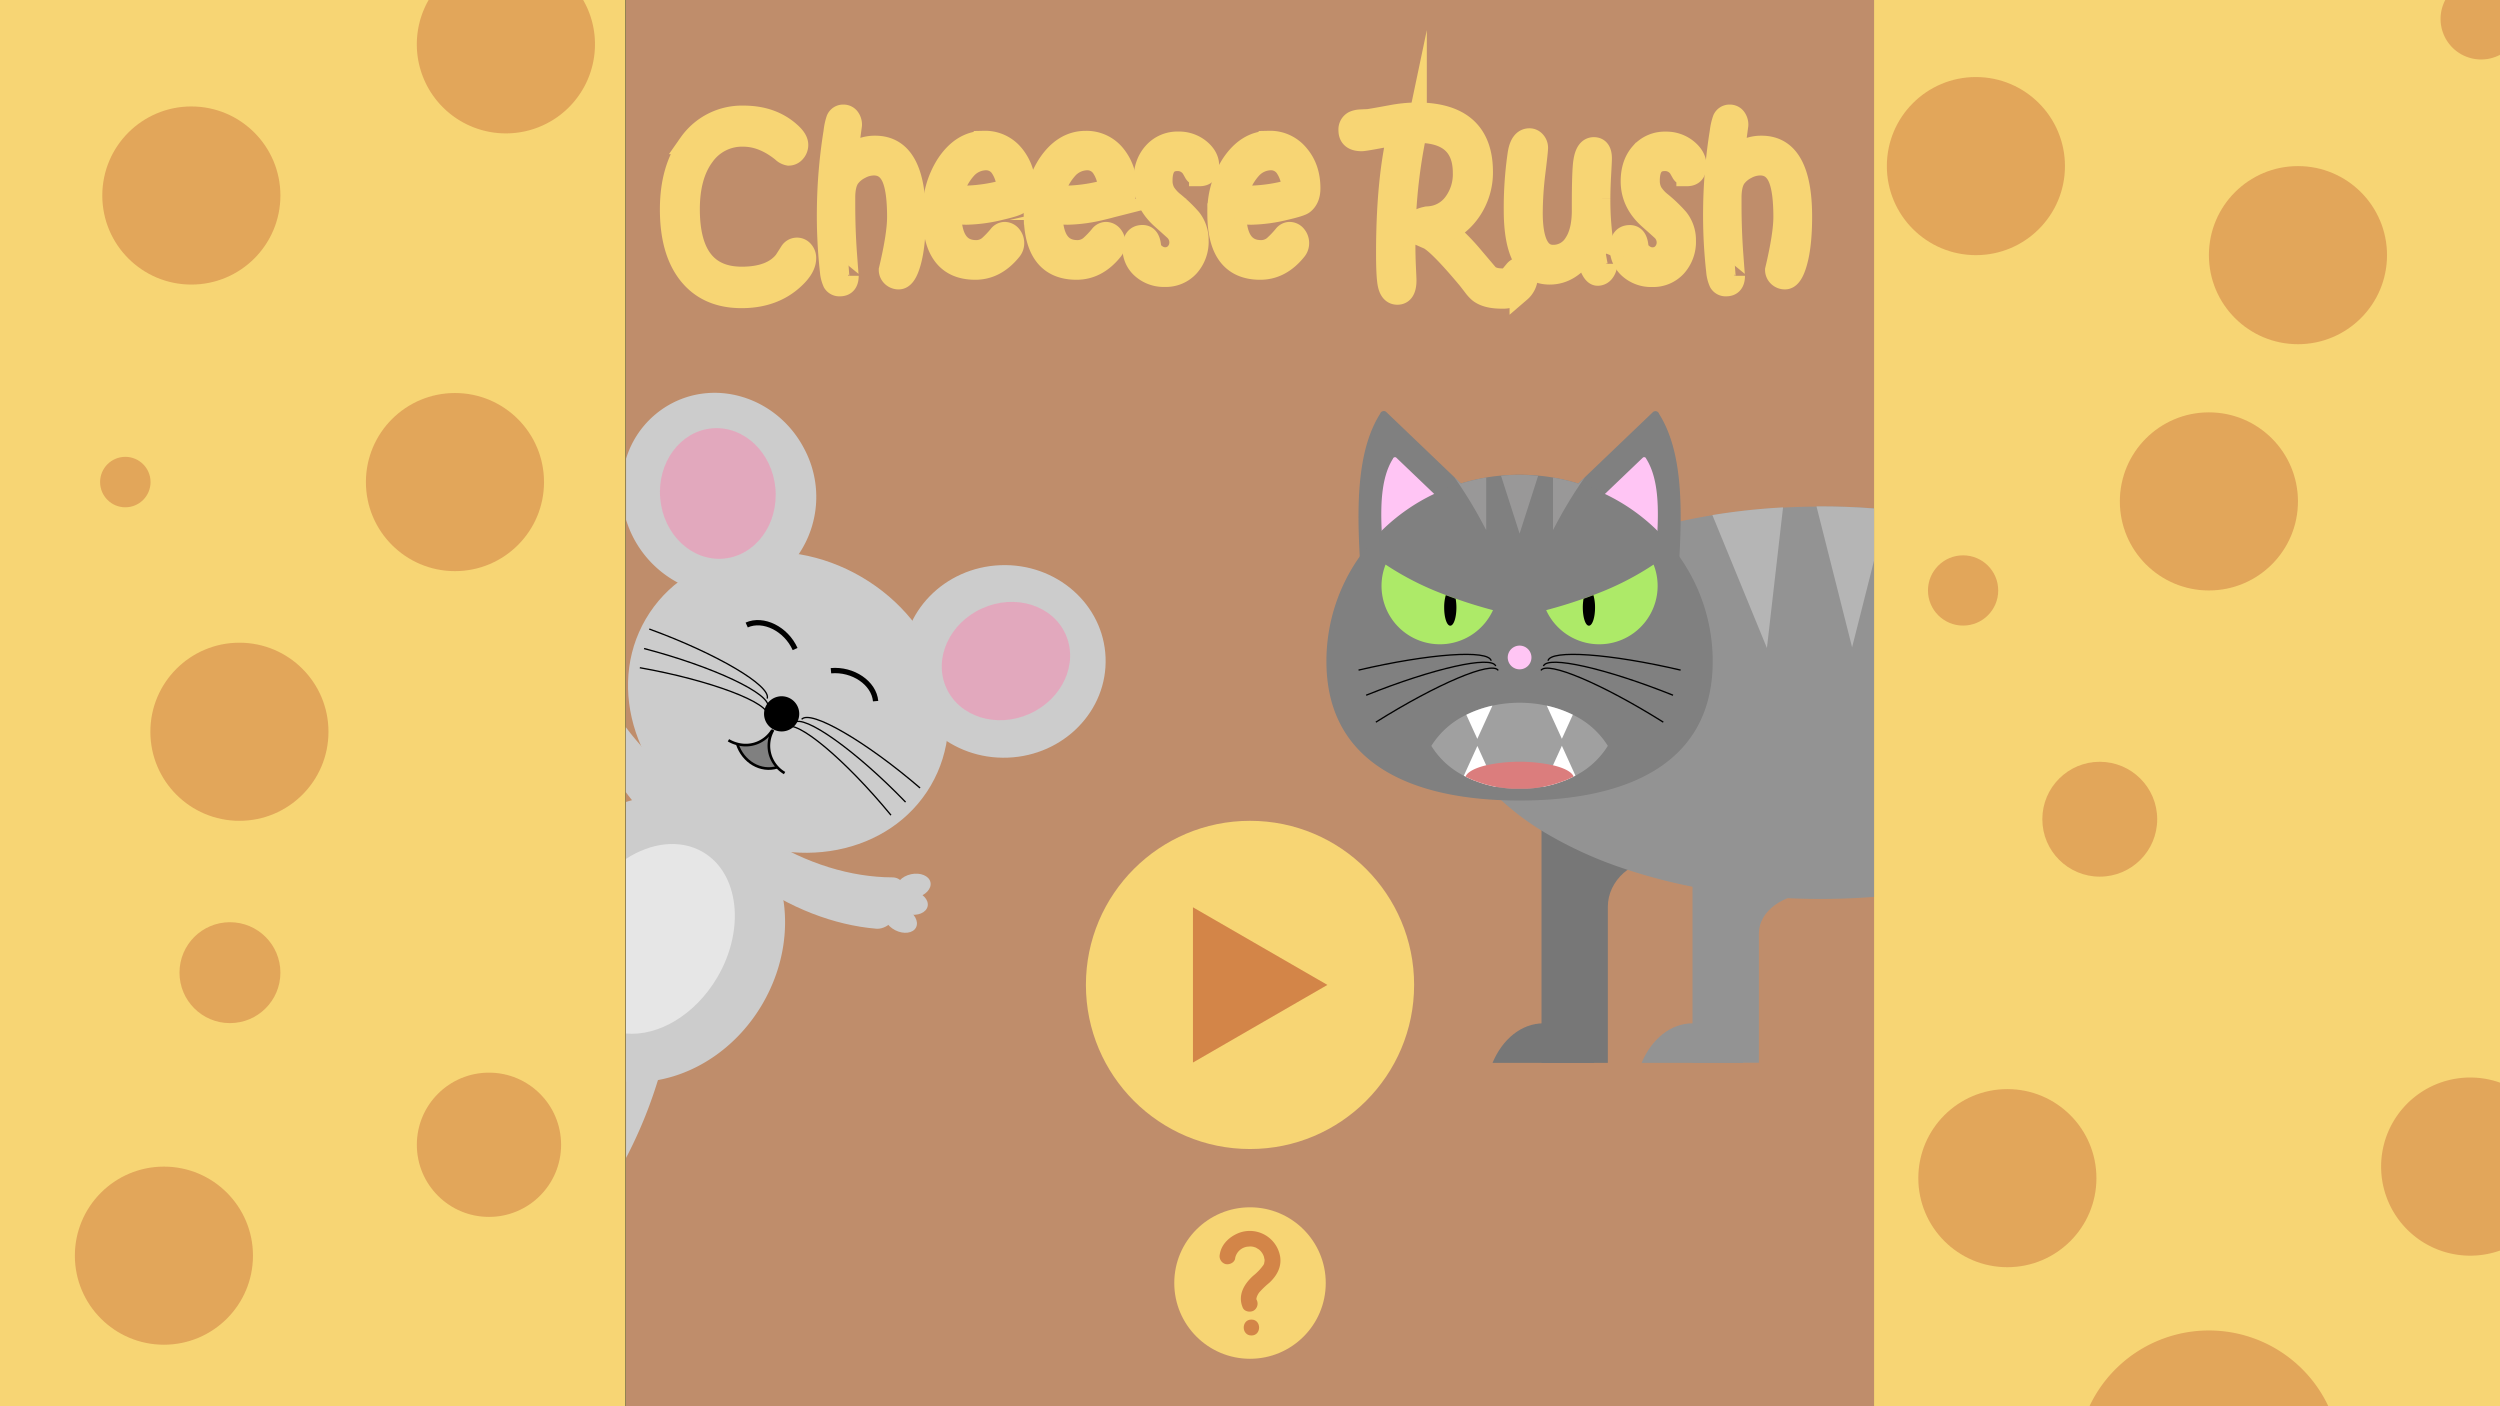 <svg id="Layer_1" data-name="Layer 1" xmlns="http://www.w3.org/2000/svg" width="942.39" height="530.1" viewBox="0 0 942.39 530.1">
  <rect x="0" y="0" width="942.39" height="530.1" fill="#333333" stroke="none"/>
  <defs>
    <style>
      .cls-1 {
        fill: #bf8d6b;
      }

      .cls-2 {
        fill: #ffc69f;
      }

      .cls-3, .cls-5 {
        fill: #f7d574;
      }

      .cls-3, .cls-4 {
        stroke: #f7d574;
      }

      .cls-14, .cls-21, .cls-22, .cls-3, .cls-4 {
        stroke-miterlimit: 10;
      }

      .cls-3 {
        stroke-width: 8px;
      }

      .cls-14, .cls-21, .cls-22, .cls-4 {
        fill: none;
      }

      .cls-23, .cls-6 {
        fill: #d38548;
      }

      .cls-6 {
        opacity: 0.58;
      }

      .cls-7 {
        fill: #777;
      }

      .cls-8 {
        fill: #939393;
      }

      .cls-9 {
        fill: gray;
      }

      .cls-10 {
        fill: #ffc5f4;
      }

      .cls-11 {
        fill: #adea68;
      }

      .cls-12 {
        fill: #a0a0a0;
      }

      .cls-13 {
        fill: #fff;
      }

      .cls-14, .cls-21, .cls-22 {
        stroke: #000;
      }

      .cls-14 {
        stroke-width: 0.5px;
      }

      .cls-15 {
        fill: #db7d7d;
      }

      .cls-16 {
        fill: #999898;
      }

      .cls-17 {
        fill: #b5b5b5;
      }

      .cls-18 {
        fill: #ccc;
      }

      .cls-19 {
        fill: #ff7bac;
        opacity: 0.44;
      }

      .cls-20 {
        fill: #e6e6e6;
      }

      .cls-21 {
        stroke-width: 2px;
      }
    </style>
  </defs>
  <g>
    <rect class="cls-1" x="235.97" width="470.46" height="530.1"/>
    <g>
      <g>
        <path class="cls-2" d="M303.66,97.38q0,3.65-4.56,7.78-7.64,7-19.54,7-12.8,0-19.81-8.69t-7-24.53q0-15.23,7.1-24.83a24.2,24.2,0,0,1,20.43-10.3q10.88,0,17.8,6.39c1.74,1.58,2.6,3.05,2.6,4.4a3.92,3.92,0,0,1-1,2.68,3.12,3.12,0,0,1-2.37,1.16,4.64,4.64,0,0,1-2.46-1.32q-7.2-5.82-14.67-5.83a17.56,17.56,0,0,0-14.83,7.41q-5.54,7.43-5.54,20.17,0,25.65,19.8,25.66,11.31,0,16.14-6.17L297.9,95a2.95,2.95,0,0,1,4.81-.35A3.87,3.87,0,0,1,303.66,97.38Z"/>
        <path class="cls-2" d="M345,81.69q0,10.75-1.84,17.23c-1.15,4.11-2.61,6.17-4.36,6.17a3.46,3.46,0,0,1-2.54-1,3.23,3.23,0,0,1-1-2.35q3.14-13.2,3.13-20,0-10.2-2.06-14.82-2.14-4.79-6.94-4.78a10.94,10.94,0,0,0-5.16,1.39,11.45,11.45,0,0,0-4.07,3.39q-1.77,2.52-1.77,7.63v2.41q0,9.6.65,18.6c.44,6,.65,8.81.65,8.41q0,3.73-3.06,3.73a2.67,2.67,0,0,1-2.5-1.24,12.68,12.68,0,0,1-1.07-4.26,189.27,189.27,0,0,1-1.13-23.32,196.18,196.18,0,0,1,2.5-29.19A21.83,21.83,0,0,1,315.43,45a2.6,2.6,0,0,1,2.5-1.58,2.67,2.67,0,0,1,2.14,1,4.19,4.19,0,0,1,.86,2.71s-.56,4.17-1.7,12.64a14.23,14.23,0,0,1,10.7-4.62Q345,55.17,345,81.69Z"/>
        <path class="cls-2" d="M386.34,71q0,3.92-2.4,5.8c-.72.55-3,1.26-6.77,2.14a58.21,58.21,0,0,1-12.9,1.77,55.55,55.55,0,0,1-5.87-.38q0,14.19,9.57,14.18a7.5,7.5,0,0,0,4.77-1.69,36.27,36.27,0,0,0,3.83-4,2.82,2.82,0,0,1,2.1-1.17,3.11,3.11,0,0,1,2.42,1.19,4.35,4.35,0,0,1,1,2.91,4.12,4.12,0,0,1-1,2.63q-5.75,7.08-13.44,7.08-15.93,0-15.93-20.81a33.26,33.26,0,0,1,5.06-18.51q5.78-8.83,14.27-8.84a13.8,13.8,0,0,1,10.94,5A18.83,18.83,0,0,1,386.34,71Zm-6.64.45a14.82,14.82,0,0,0-2.41-8.27,6.65,6.65,0,0,0-5.55-3,10.23,10.23,0,0,0-7.64,3.5,22.17,22.17,0,0,0-5.07,10,40.18,40.18,0,0,0,5,.3A61.26,61.26,0,0,0,379.7,71.49Z"/>
        <path class="cls-2" d="M424.51,71q0,3.92-2.4,5.8c-.72.55-3,1.26-6.77,2.14a58.21,58.21,0,0,1-12.9,1.77,55.55,55.55,0,0,1-5.87-.38q0,14.19,9.57,14.18a7.46,7.46,0,0,0,4.76-1.69,35.1,35.1,0,0,0,3.84-4,2.82,2.82,0,0,1,2.1-1.17,3.11,3.11,0,0,1,2.42,1.19,4.35,4.35,0,0,1,1,2.91,4.12,4.12,0,0,1-1,2.63q-5.74,7.08-13.44,7.08-15.93,0-15.93-20.81A33.26,33.26,0,0,1,395,62.16q5.78-8.83,14.27-8.84a13.8,13.8,0,0,1,10.94,5A18.83,18.83,0,0,1,424.51,71Zm-6.64.45a14.75,14.75,0,0,0-2.42-8.27,6.63,6.63,0,0,0-5.55-3,10.22,10.22,0,0,0-7.63,3.5,22.07,22.07,0,0,0-5.07,10,40.18,40.18,0,0,0,5,.3A61.26,61.26,0,0,0,417.87,71.49Z"/>
        <path class="cls-2" d="M455.57,62.43q0,3.76-3.36,3.76a2.13,2.13,0,0,1-1.84-.94l-1-1.77a6.37,6.37,0,0,0-5.5-3Q438,60.47,438,68a9,9,0,0,0,1.06,4.52,14.77,14.77,0,0,0,3.24,3.65,53.17,53.17,0,0,1,6.56,6.28,12.87,12.87,0,0,1,2.74,8.12,13.93,13.93,0,0,1-3.47,9.8,11.65,11.65,0,0,1-9,3.79,12.35,12.35,0,0,1-8.7-3.13,9.83,9.83,0,0,1-3.3-7.6q0-4.62,3.55-4.62c2,0,3,1.71,3.08,5.15,1.59,2.16,3.39,3.24,5.38,3.24a5.25,5.25,0,0,0,4.07-1.72,6,6,0,0,0,1.58-4.27,6.37,6.37,0,0,0-1.93-4.4s-1.66-1.51-4.9-4.4q-6.74-6-6.73-14.11,0-6.59,3.58-10.64a11.92,11.92,0,0,1,9.38-4.07,12.34,12.34,0,0,1,8.17,2.83C454.5,58.23,455.57,60.22,455.57,62.43Z"/>
        <path class="cls-2" d="M493.74,71q0,3.92-2.4,5.8-1.06.82-6.76,2.14a58.21,58.21,0,0,1-12.9,1.77,55.39,55.39,0,0,1-5.87-.38q0,14.19,9.57,14.18a7.46,7.46,0,0,0,4.76-1.69,36,36,0,0,0,3.84-4,2.79,2.79,0,0,1,2.1-1.17,3.09,3.09,0,0,1,2.41,1.19,4.31,4.31,0,0,1,1,2.91,4.08,4.08,0,0,1-1,2.63q-5.73,7.08-13.43,7.08-15.93,0-15.94-20.81a33.18,33.18,0,0,1,5.07-18.51q5.77-8.83,14.27-8.84a13.76,13.76,0,0,1,10.93,5Q493.75,63.33,493.74,71Zm-6.63.45a14.75,14.75,0,0,0-2.42-8.27,6.65,6.65,0,0,0-5.55-3,10.21,10.21,0,0,0-7.63,3.5,22.07,22.07,0,0,0-5.07,10,40.13,40.13,0,0,0,5,.3A61.26,61.26,0,0,0,487.11,71.49Z"/>
        <path class="cls-2" d="M575.71,104.49a7.68,7.68,0,0,1-2.67,5.45v-.07a9.55,9.55,0,0,1-7,2.48q-5.75,0-8.55-2.26a14,14,0,0,1-2.06-2.29c-1.33-1.73-2.1-2.71-2.3-2.94q-10.56-12.6-14.52-14.78c-1.15-.48-2.29-1-3.41-1.49a2.84,2.84,0,0,1-1.68-2.84c0-2.36,1.76-3.69,5.3-4a12.7,12.7,0,0,0,9.26-5.17,18.18,18.18,0,0,0,3.57-11.42q0-15.3-17.27-15.31h-.53a201.61,201.61,0,0,0-4.3,42.74c0,2.63.06,5.4.2,8.31s.2,4.49.2,4.74q0,5.23-3.2,5.23-2.61,0-3.4-3.57-.63-2.86-.64-11.7,0-27.17,4.17-45Q514.61,53,513.31,53q-4.77,0-4.77-3.88a3.38,3.38,0,0,1,1.77-3.31,7.08,7.08,0,0,1,2.63-.56c.92-.05,1.84-.09,2.77-.12q1-.11,8.6-1.5a54.14,54.14,0,0,1,9.7-1q24.76,0,24.77,22.19a25.6,25.6,0,0,1-3.43,13,24.39,24.39,0,0,1-9.6,9.35,83.93,83.93,0,0,1,9.5,9.67q5.54,6.54,5.66,6.66c1.14,1.12,3,1.69,5.6,1.69q1.88,0,2.37-.6l2.13-2.56a3.11,3.11,0,0,1,2.1-1.13,2.23,2.23,0,0,1,1.84,1A4.38,4.38,0,0,1,575.71,104.49Z"/>
        <path class="cls-2" d="M605.62,99.48a4.84,4.84,0,0,1-1,3,2.9,2.9,0,0,1-2.37,1.24q-2.62,0-4.43-9.14-5.64,8.69-13.67,8.69-13.3,0-13.3-24A140.21,140.21,0,0,1,572.31,58q.87-5.64,4.24-5.64a2.75,2.75,0,0,1,2.1,1,3.47,3.47,0,0,1,.9,2.37q0,1.22-1,9.33a129.62,129.62,0,0,0-1,15.13q0,16.09,7.87,16.1a9.28,9.28,0,0,0,8.09-4.46q3-4.46,3-12.58V77q0-12.61.57-16.18.79-5.12,3.73-5.12t2.8,4.4c0,.53-.1,2.44-.28,5.72s-.29,6.29-.29,9a114.17,114.17,0,0,0,1.27,17.7C605.19,97.91,605.62,100.24,605.62,99.48Z"/>
        <path class="cls-2" d="M639.28,62.43q0,3.76-3.36,3.76a2.13,2.13,0,0,1-1.84-.94l-1-1.77a6.37,6.37,0,0,0-5.5-3q-5.91,0-5.9,7.56a9,9,0,0,0,1.06,4.52A14.77,14.77,0,0,0,626,76.2a53.17,53.17,0,0,1,6.56,6.28,12.87,12.87,0,0,1,2.74,8.12,13.93,13.93,0,0,1-3.47,9.8,11.65,11.65,0,0,1-9,3.79,12.35,12.35,0,0,1-8.7-3.13,9.83,9.83,0,0,1-3.3-7.6q0-4.62,3.55-4.62c2,0,3,1.71,3.08,5.15q2.4,3.24,5.38,3.24a5.28,5.28,0,0,0,4.08-1.72,6.05,6.05,0,0,0,1.57-4.27,6.37,6.37,0,0,0-1.93-4.4s-1.65-1.51-4.9-4.4q-6.74-6-6.73-14.11,0-6.59,3.58-10.64a11.92,11.92,0,0,1,9.38-4.07,12.34,12.34,0,0,1,8.17,2.83C638.21,58.23,639.28,60.22,639.28,62.43Z"/>
        <path class="cls-2" d="M679.09,81.69q0,10.75-1.84,17.23c-1.15,4.11-2.61,6.17-4.36,6.17a3.46,3.46,0,0,1-2.54-1,3.23,3.23,0,0,1-1-2.35q3.13-13.2,3.13-20,0-10.2-2.06-14.82-2.14-4.79-6.94-4.78a10.94,10.94,0,0,0-5.16,1.39,11.54,11.54,0,0,0-4.07,3.39q-1.77,2.52-1.77,7.63v2.41q0,9.6.65,18.6c.44,6,.65,8.81.65,8.41q0,3.73-3.06,3.73a2.67,2.67,0,0,1-2.5-1.24,12.68,12.68,0,0,1-1.07-4.26A189.27,189.27,0,0,1,646,78.83a196.18,196.18,0,0,1,2.5-29.19A21.83,21.83,0,0,1,649.55,45a2.6,2.6,0,0,1,2.5-1.58,2.67,2.67,0,0,1,2.14,1,4.19,4.19,0,0,1,.86,2.71s-.56,4.17-1.7,12.64a14.23,14.23,0,0,1,10.7-4.62Q679.1,55.17,679.09,81.69Z"/>
      </g>
      <g>
        <path class="cls-3" d="M303.66,97.38q0,3.65-4.56,7.78-7.64,7-19.54,7-12.8,0-19.81-8.69t-7-24.53q0-15.23,7.1-24.83a24.2,24.2,0,0,1,20.43-10.3q10.88,0,17.8,6.39c1.74,1.58,2.6,3.05,2.6,4.4a3.92,3.92,0,0,1-1,2.68,3.12,3.12,0,0,1-2.37,1.16,4.64,4.64,0,0,1-2.46-1.32q-7.2-5.82-14.67-5.83a17.56,17.56,0,0,0-14.83,7.41q-5.54,7.43-5.54,20.17,0,25.65,19.8,25.66,11.31,0,16.14-6.17L297.9,95a2.95,2.95,0,0,1,4.81-.35A3.87,3.87,0,0,1,303.66,97.38Z"/>
        <path class="cls-3" d="M345,81.69q0,10.75-1.84,17.23c-1.15,4.11-2.61,6.17-4.36,6.17a3.46,3.46,0,0,1-2.54-1,3.23,3.23,0,0,1-1-2.35q3.14-13.2,3.13-20,0-10.2-2.06-14.82-2.14-4.79-6.94-4.78a10.94,10.94,0,0,0-5.16,1.39,11.45,11.45,0,0,0-4.07,3.39q-1.77,2.52-1.77,7.63v2.41q0,9.6.65,18.6c.44,6,.65,8.81.65,8.41q0,3.73-3.06,3.73a2.67,2.67,0,0,1-2.5-1.24,12.68,12.68,0,0,1-1.07-4.26,189.27,189.27,0,0,1-1.13-23.32,196.18,196.18,0,0,1,2.5-29.19A21.83,21.83,0,0,1,315.43,45a2.6,2.6,0,0,1,2.5-1.58,2.67,2.67,0,0,1,2.14,1,4.19,4.19,0,0,1,.86,2.71s-.56,4.17-1.7,12.64a14.23,14.23,0,0,1,10.7-4.62Q345,55.17,345,81.69Z"/>
        <path class="cls-3" d="M386.34,71q0,3.92-2.4,5.8c-.72.55-3,1.26-6.77,2.14a58.21,58.21,0,0,1-12.9,1.77,55.55,55.55,0,0,1-5.87-.38q0,14.19,9.57,14.18a7.5,7.5,0,0,0,4.77-1.69,36.27,36.27,0,0,0,3.83-4,2.82,2.82,0,0,1,2.1-1.17,3.11,3.11,0,0,1,2.42,1.19,4.35,4.35,0,0,1,1,2.91,4.12,4.12,0,0,1-1,2.63q-5.75,7.08-13.44,7.08-15.93,0-15.93-20.81a33.26,33.26,0,0,1,5.06-18.51q5.78-8.83,14.27-8.84a13.8,13.8,0,0,1,10.94,5A18.83,18.83,0,0,1,386.34,71Zm-6.64.45a14.82,14.82,0,0,0-2.41-8.27,6.65,6.65,0,0,0-5.55-3,10.23,10.23,0,0,0-7.64,3.5,22.17,22.17,0,0,0-5.07,10,40.18,40.18,0,0,0,5,.3A61.26,61.26,0,0,0,379.7,71.49Z"/>
        <path class="cls-3" d="M424.51,71q0,3.92-2.4,5.8c-.72.55-3,1.26-6.77,2.14a58.21,58.21,0,0,1-12.9,1.77,55.55,55.55,0,0,1-5.87-.38q0,14.19,9.57,14.18a7.46,7.46,0,0,0,4.76-1.69,35.1,35.1,0,0,0,3.84-4,2.82,2.82,0,0,1,2.1-1.17,3.11,3.11,0,0,1,2.42,1.19,4.35,4.35,0,0,1,1,2.91,4.12,4.12,0,0,1-1,2.63q-5.74,7.08-13.44,7.08-15.93,0-15.93-20.81A33.26,33.26,0,0,1,395,62.16q5.78-8.83,14.27-8.84a13.8,13.8,0,0,1,10.94,5A18.83,18.83,0,0,1,424.51,71Zm-6.64.45a14.75,14.75,0,0,0-2.42-8.27,6.63,6.63,0,0,0-5.55-3,10.22,10.22,0,0,0-7.63,3.5,22.07,22.07,0,0,0-5.07,10,40.18,40.18,0,0,0,5,.3A61.26,61.26,0,0,0,417.87,71.49Z"/>
        <path class="cls-3" d="M455.57,62.43q0,3.76-3.36,3.76a2.13,2.13,0,0,1-1.84-.94l-1-1.77a6.37,6.37,0,0,0-5.5-3Q438,60.47,438,68a9,9,0,0,0,1.06,4.52,14.77,14.77,0,0,0,3.24,3.65,53.17,53.17,0,0,1,6.56,6.28,12.87,12.87,0,0,1,2.74,8.12,13.93,13.93,0,0,1-3.47,9.8,11.65,11.65,0,0,1-9,3.79,12.35,12.35,0,0,1-8.7-3.13,9.83,9.83,0,0,1-3.3-7.6q0-4.62,3.55-4.62c2,0,3,1.71,3.08,5.15,1.59,2.16,3.39,3.24,5.38,3.24a5.25,5.25,0,0,0,4.07-1.72,6,6,0,0,0,1.58-4.27,6.37,6.37,0,0,0-1.93-4.4s-1.66-1.51-4.9-4.4q-6.74-6-6.73-14.11,0-6.59,3.58-10.64a11.92,11.92,0,0,1,9.38-4.07,12.34,12.34,0,0,1,8.17,2.83C454.5,58.23,455.57,60.22,455.57,62.43Z"/>
        <path class="cls-3" d="M493.74,71q0,3.92-2.4,5.8-1.06.82-6.76,2.14a58.21,58.21,0,0,1-12.9,1.77,55.39,55.39,0,0,1-5.87-.38q0,14.19,9.57,14.18a7.46,7.46,0,0,0,4.76-1.69,36,36,0,0,0,3.84-4,2.79,2.79,0,0,1,2.1-1.17,3.09,3.09,0,0,1,2.41,1.19,4.31,4.31,0,0,1,1,2.91,4.08,4.08,0,0,1-1,2.63q-5.73,7.08-13.43,7.08-15.93,0-15.94-20.81a33.18,33.18,0,0,1,5.07-18.51q5.77-8.83,14.27-8.84a13.76,13.76,0,0,1,10.93,5Q493.75,63.33,493.74,71Zm-6.63.45a14.75,14.75,0,0,0-2.42-8.27,6.65,6.65,0,0,0-5.55-3,10.21,10.21,0,0,0-7.63,3.5,22.07,22.07,0,0,0-5.07,10,40.13,40.13,0,0,0,5,.3A61.26,61.26,0,0,0,487.11,71.49Z"/>
        <path class="cls-3" d="M575.71,104.49a7.68,7.68,0,0,1-2.67,5.45v-.07a9.55,9.55,0,0,1-7,2.48q-5.75,0-8.55-2.26a14,14,0,0,1-2.06-2.29c-1.33-1.73-2.1-2.71-2.3-2.94q-10.56-12.6-14.52-14.78c-1.15-.48-2.29-1-3.41-1.49a2.84,2.84,0,0,1-1.68-2.84c0-2.36,1.76-3.69,5.3-4a12.7,12.7,0,0,0,9.26-5.17,18.18,18.18,0,0,0,3.57-11.42q0-15.3-17.27-15.31h-.53a201.61,201.61,0,0,0-4.3,42.74c0,2.63.06,5.4.2,8.31s.2,4.49.2,4.74q0,5.23-3.2,5.23-2.61,0-3.4-3.57-.63-2.86-.64-11.7,0-27.17,4.17-45Q514.61,53,513.31,53q-4.77,0-4.77-3.88a3.38,3.38,0,0,1,1.77-3.31,7.08,7.08,0,0,1,2.63-.56c.92-.05,1.84-.09,2.77-.12q1-.11,8.6-1.5a54.14,54.14,0,0,1,9.7-1q24.76,0,24.77,22.19a25.6,25.6,0,0,1-3.43,13,24.39,24.39,0,0,1-9.6,9.35,83.93,83.93,0,0,1,9.5,9.67q5.54,6.54,5.66,6.66c1.14,1.12,3,1.69,5.6,1.69q1.88,0,2.37-.6l2.13-2.56a3.11,3.11,0,0,1,2.1-1.13,2.23,2.23,0,0,1,1.84,1A4.38,4.38,0,0,1,575.71,104.49Z"/>
        <path class="cls-3" d="M605.62,99.48a4.84,4.84,0,0,1-1,3,2.9,2.9,0,0,1-2.37,1.24q-2.62,0-4.43-9.14-5.64,8.69-13.67,8.69-13.3,0-13.3-24A140.21,140.21,0,0,1,572.31,58q.87-5.64,4.24-5.64a2.75,2.75,0,0,1,2.1,1,3.47,3.47,0,0,1,.9,2.37q0,1.22-1,9.33a129.62,129.62,0,0,0-1,15.13q0,16.09,7.87,16.1a9.28,9.28,0,0,0,8.09-4.46q3-4.46,3-12.58V77q0-12.61.57-16.18.79-5.12,3.73-5.12t2.8,4.4c0,.53-.1,2.44-.28,5.72s-.29,6.29-.29,9a114.17,114.17,0,0,0,1.27,17.7C605.19,97.91,605.62,100.24,605.62,99.48Z"/>
        <path class="cls-3" d="M639.28,62.43q0,3.76-3.36,3.76a2.13,2.13,0,0,1-1.84-.94l-1-1.77a6.37,6.37,0,0,0-5.5-3q-5.91,0-5.9,7.56a9,9,0,0,0,1.06,4.52A14.77,14.77,0,0,0,626,76.2a53.17,53.17,0,0,1,6.56,6.28,12.87,12.87,0,0,1,2.74,8.12,13.93,13.93,0,0,1-3.47,9.8,11.65,11.65,0,0,1-9,3.79,12.35,12.35,0,0,1-8.7-3.13,9.83,9.83,0,0,1-3.3-7.6q0-4.62,3.55-4.62c2,0,3,1.71,3.08,5.15q2.4,3.24,5.38,3.24a5.28,5.28,0,0,0,4.08-1.72,6.05,6.05,0,0,0,1.57-4.27,6.37,6.37,0,0,0-1.93-4.4s-1.65-1.51-4.9-4.4q-6.74-6-6.73-14.11,0-6.59,3.58-10.64a11.92,11.92,0,0,1,9.38-4.07,12.34,12.34,0,0,1,8.17,2.83C638.21,58.23,639.28,60.22,639.28,62.43Z"/>
        <path class="cls-3" d="M679.09,81.69q0,10.75-1.84,17.23c-1.15,4.11-2.61,6.17-4.36,6.17a3.46,3.46,0,0,1-2.54-1,3.23,3.23,0,0,1-1-2.35q3.13-13.2,3.13-20,0-10.2-2.06-14.82-2.14-4.79-6.94-4.78a10.94,10.94,0,0,0-5.16,1.39,11.54,11.54,0,0,0-4.07,3.39q-1.77,2.52-1.77,7.63v2.41q0,9.6.65,18.6c.44,6,.65,8.81.65,8.41q0,3.73-3.06,3.73a2.67,2.67,0,0,1-2.5-1.24,12.68,12.68,0,0,1-1.07-4.26A189.27,189.27,0,0,1,646,78.83a196.18,196.18,0,0,1,2.5-29.19A21.83,21.83,0,0,1,649.55,45a2.6,2.6,0,0,1,2.5-1.58,2.67,2.67,0,0,1,2.14,1,4.19,4.19,0,0,1,.86,2.71s-.56,4.17-1.7,12.64a14.23,14.23,0,0,1,10.7-4.62Q679.1,55.17,679.09,81.69Z"/>
      </g>
      <g>
        <path class="cls-4" d="M303.66,97.38q0,3.65-4.56,7.78-7.64,7-19.54,7-12.8,0-19.81-8.69t-7-24.53q0-15.23,7.1-24.83a24.2,24.2,0,0,1,20.43-10.3q10.88,0,17.8,6.39c1.74,1.58,2.6,3.05,2.6,4.4a3.92,3.92,0,0,1-1,2.68,3.12,3.12,0,0,1-2.37,1.16,4.64,4.64,0,0,1-2.46-1.32q-7.2-5.82-14.67-5.83a17.56,17.56,0,0,0-14.83,7.41q-5.54,7.43-5.54,20.17,0,25.65,19.8,25.66,11.31,0,16.14-6.17L297.9,95a2.95,2.95,0,0,1,4.81-.35A3.87,3.87,0,0,1,303.66,97.38Z"/>
        <path class="cls-4" d="M345,81.69q0,10.75-1.84,17.23c-1.15,4.11-2.61,6.17-4.36,6.17a3.46,3.46,0,0,1-2.54-1,3.23,3.23,0,0,1-1-2.35q3.14-13.2,3.13-20,0-10.2-2.06-14.82-2.14-4.79-6.94-4.78a10.94,10.94,0,0,0-5.16,1.39,11.45,11.45,0,0,0-4.07,3.39q-1.77,2.52-1.77,7.63v2.41q0,9.6.65,18.6c.44,6,.65,8.81.65,8.41q0,3.73-3.06,3.73a2.67,2.67,0,0,1-2.5-1.24,12.68,12.68,0,0,1-1.07-4.26,189.27,189.27,0,0,1-1.13-23.32,196.18,196.18,0,0,1,2.5-29.19A21.83,21.83,0,0,1,315.43,45a2.6,2.6,0,0,1,2.5-1.58,2.67,2.67,0,0,1,2.14,1,4.19,4.19,0,0,1,.86,2.71s-.56,4.17-1.7,12.64a14.23,14.23,0,0,1,10.7-4.62Q345,55.17,345,81.69Z"/>
        <path class="cls-4" d="M386.34,71q0,3.92-2.4,5.8c-.72.55-3,1.26-6.77,2.14a58.21,58.21,0,0,1-12.9,1.77,55.55,55.55,0,0,1-5.87-.38q0,14.19,9.57,14.18a7.5,7.5,0,0,0,4.77-1.69,36.27,36.27,0,0,0,3.83-4,2.82,2.82,0,0,1,2.1-1.17,3.11,3.11,0,0,1,2.42,1.19,4.35,4.35,0,0,1,1,2.91,4.12,4.12,0,0,1-1,2.63q-5.75,7.08-13.44,7.08-15.93,0-15.93-20.81a33.26,33.26,0,0,1,5.06-18.51q5.78-8.83,14.27-8.84a13.8,13.8,0,0,1,10.94,5A18.83,18.83,0,0,1,386.34,71Zm-6.64.45a14.82,14.82,0,0,0-2.41-8.27,6.65,6.65,0,0,0-5.55-3,10.23,10.23,0,0,0-7.64,3.5,22.17,22.17,0,0,0-5.07,10,40.18,40.18,0,0,0,5,.3A61.26,61.26,0,0,0,379.7,71.49Z"/>
        <path class="cls-4" d="M424.51,71q0,3.92-2.4,5.8c-.72.55-3,1.26-6.77,2.14a58.21,58.21,0,0,1-12.9,1.77,55.55,55.55,0,0,1-5.87-.38q0,14.19,9.57,14.18a7.46,7.46,0,0,0,4.76-1.69,35.1,35.1,0,0,0,3.84-4,2.82,2.82,0,0,1,2.1-1.17,3.11,3.11,0,0,1,2.42,1.19,4.35,4.35,0,0,1,1,2.91,4.12,4.12,0,0,1-1,2.63q-5.74,7.08-13.44,7.08-15.93,0-15.93-20.81A33.26,33.26,0,0,1,395,62.16q5.78-8.83,14.27-8.84a13.8,13.8,0,0,1,10.94,5A18.83,18.83,0,0,1,424.51,71Zm-6.64.45a14.75,14.75,0,0,0-2.42-8.27,6.63,6.63,0,0,0-5.55-3,10.22,10.22,0,0,0-7.63,3.5,22.07,22.07,0,0,0-5.07,10,40.18,40.18,0,0,0,5,.3A61.26,61.26,0,0,0,417.87,71.49Z"/>
        <path class="cls-4" d="M455.57,62.43q0,3.76-3.36,3.76a2.13,2.13,0,0,1-1.84-.94l-1-1.77a6.37,6.37,0,0,0-5.5-3Q438,60.47,438,68a9,9,0,0,0,1.06,4.52,14.77,14.77,0,0,0,3.24,3.65,53.17,53.17,0,0,1,6.56,6.28,12.87,12.87,0,0,1,2.74,8.12,13.93,13.93,0,0,1-3.47,9.8,11.65,11.65,0,0,1-9,3.79,12.35,12.35,0,0,1-8.7-3.13,9.83,9.83,0,0,1-3.3-7.6q0-4.62,3.55-4.62c2,0,3,1.71,3.08,5.15,1.59,2.16,3.39,3.24,5.38,3.24a5.25,5.25,0,0,0,4.07-1.72,6,6,0,0,0,1.58-4.27,6.37,6.37,0,0,0-1.93-4.4s-1.66-1.51-4.9-4.4q-6.74-6-6.73-14.11,0-6.59,3.58-10.64a11.92,11.92,0,0,1,9.38-4.07,12.34,12.34,0,0,1,8.17,2.83C454.5,58.23,455.57,60.22,455.57,62.43Z"/>
        <path class="cls-4" d="M493.74,71q0,3.92-2.4,5.8-1.06.82-6.76,2.14a58.21,58.21,0,0,1-12.9,1.77,55.39,55.39,0,0,1-5.87-.38q0,14.19,9.57,14.18a7.46,7.46,0,0,0,4.76-1.69,36,36,0,0,0,3.84-4,2.79,2.79,0,0,1,2.1-1.17,3.09,3.09,0,0,1,2.41,1.19,4.31,4.31,0,0,1,1,2.91,4.08,4.08,0,0,1-1,2.63q-5.73,7.08-13.43,7.08-15.93,0-15.94-20.81a33.18,33.18,0,0,1,5.07-18.51q5.77-8.83,14.27-8.84a13.76,13.76,0,0,1,10.93,5Q493.75,63.33,493.74,71Zm-6.63.45a14.75,14.75,0,0,0-2.42-8.27,6.65,6.65,0,0,0-5.55-3,10.21,10.21,0,0,0-7.63,3.5,22.07,22.07,0,0,0-5.07,10,40.13,40.13,0,0,0,5,.3A61.26,61.26,0,0,0,487.11,71.49Z"/>
        <path class="cls-4" d="M575.71,104.49a7.68,7.68,0,0,1-2.67,5.45v-.07a9.55,9.55,0,0,1-7,2.48q-5.75,0-8.55-2.26a14,14,0,0,1-2.06-2.29c-1.33-1.73-2.1-2.71-2.3-2.94q-10.56-12.6-14.52-14.78c-1.15-.48-2.29-1-3.41-1.49a2.84,2.84,0,0,1-1.68-2.84c0-2.36,1.76-3.69,5.3-4a12.7,12.7,0,0,0,9.26-5.17,18.18,18.18,0,0,0,3.57-11.42q0-15.3-17.27-15.31h-.53a201.61,201.61,0,0,0-4.3,42.74c0,2.63.06,5.4.2,8.31s.2,4.49.2,4.74q0,5.23-3.2,5.23-2.61,0-3.4-3.57-.63-2.86-.64-11.7,0-27.17,4.17-45Q514.61,53,513.31,53q-4.77,0-4.77-3.88a3.38,3.38,0,0,1,1.77-3.31,7.08,7.08,0,0,1,2.63-.56c.92-.05,1.84-.09,2.77-.12q1-.11,8.6-1.5a54.14,54.14,0,0,1,9.7-1q24.76,0,24.77,22.19a25.6,25.6,0,0,1-3.43,13,24.39,24.39,0,0,1-9.6,9.35,83.93,83.93,0,0,1,9.5,9.67q5.54,6.54,5.66,6.66c1.14,1.12,3,1.69,5.6,1.69q1.88,0,2.37-.6l2.13-2.56a3.11,3.11,0,0,1,2.1-1.13,2.23,2.23,0,0,1,1.84,1A4.38,4.38,0,0,1,575.71,104.49Z"/>
        <path class="cls-4" d="M605.62,99.48a4.84,4.84,0,0,1-1,3,2.9,2.9,0,0,1-2.37,1.24q-2.62,0-4.43-9.14-5.64,8.69-13.67,8.69-13.3,0-13.3-24A140.21,140.21,0,0,1,572.31,58q.87-5.64,4.24-5.64a2.75,2.75,0,0,1,2.1,1,3.47,3.47,0,0,1,.9,2.37q0,1.22-1,9.33a129.62,129.62,0,0,0-1,15.13q0,16.09,7.87,16.1a9.28,9.28,0,0,0,8.09-4.46q3-4.46,3-12.58V77q0-12.61.57-16.18.79-5.12,3.73-5.12t2.8,4.4c0,.53-.1,2.44-.28,5.72s-.29,6.29-.29,9a114.17,114.17,0,0,0,1.27,17.7C605.19,97.91,605.62,100.24,605.62,99.48Z"/>
        <path class="cls-4" d="M639.28,62.43q0,3.76-3.36,3.76a2.13,2.13,0,0,1-1.84-.94l-1-1.77a6.37,6.37,0,0,0-5.5-3q-5.91,0-5.9,7.56a9,9,0,0,0,1.06,4.52A14.77,14.77,0,0,0,626,76.2a53.17,53.17,0,0,1,6.56,6.28,12.87,12.87,0,0,1,2.74,8.12,13.93,13.93,0,0,1-3.47,9.8,11.65,11.65,0,0,1-9,3.79,12.35,12.35,0,0,1-8.7-3.13,9.83,9.83,0,0,1-3.3-7.6q0-4.62,3.55-4.62c2,0,3,1.71,3.08,5.15q2.4,3.24,5.38,3.24a5.28,5.28,0,0,0,4.08-1.72,6.05,6.05,0,0,0,1.57-4.27,6.37,6.37,0,0,0-1.93-4.4s-1.65-1.51-4.9-4.4q-6.74-6-6.73-14.11,0-6.59,3.58-10.64a11.92,11.92,0,0,1,9.38-4.07,12.34,12.34,0,0,1,8.17,2.83C638.21,58.23,639.28,60.22,639.28,62.43Z"/>
        <path class="cls-4" d="M679.09,81.69q0,10.75-1.84,17.23c-1.15,4.11-2.61,6.17-4.36,6.17a3.46,3.46,0,0,1-2.54-1,3.23,3.23,0,0,1-1-2.35q3.13-13.2,3.13-20,0-10.2-2.06-14.82-2.14-4.79-6.94-4.78a10.94,10.94,0,0,0-5.16,1.39,11.54,11.54,0,0,0-4.07,3.39q-1.77,2.52-1.77,7.63v2.41q0,9.6.65,18.6c.44,6,.65,8.81.65,8.41q0,3.73-3.06,3.73a2.67,2.67,0,0,1-2.5-1.24,12.68,12.68,0,0,1-1.07-4.26A189.27,189.27,0,0,1,646,78.83a196.18,196.18,0,0,1,2.5-29.19A21.83,21.83,0,0,1,649.55,45a2.6,2.6,0,0,1,2.5-1.58,2.67,2.67,0,0,1,2.14,1,4.19,4.19,0,0,1,.86,2.71s-.56,4.17-1.7,12.64a14.23,14.23,0,0,1,10.7-4.62Q679.1,55.17,679.09,81.69Z"/>
      </g>
    </g>
    <g>
      <g>
        <rect class="cls-5" x="706.43" width="235.97" height="530.1"/>
        <g>
          <circle class="cls-6" cx="866.23" cy="96.18" r="33.57"/>
          <circle class="cls-6" cx="791.52" cy="308.81" r="21.65"/>
          <circle class="cls-6" cx="832.66" cy="189.01" r="33.57"/>
          <circle class="cls-6" cx="756.69" cy="444.11" r="33.57"/>
          <circle class="cls-6" cx="744.83" cy="62.61" r="33.57"/>
          <path class="cls-6" d="M942.39,408.11V471.4a33.58,33.58,0,1,1,0-63.29Z"/>
          <circle class="cls-6" cx="740" cy="222.58" r="13.24"/>
          <path class="cls-6" d="M877.69,530.1H787.63a49.77,49.77,0,0,1,90.06,0Z"/>
          <path class="cls-6" d="M942.39,0V20.66a15.18,15.18,0,0,1-7.11,1.76A15.28,15.28,0,0,1,921.76,0Z"/>
        </g>
      </g>
      <g>
        <g>
          <path class="cls-7" d="M631.07,307.08v16.68h-4.65c-11.23,0-20.34,8.1-20.34,18.1v58.79h-25V307.08Z"/>
          <path class="cls-8" d="M688,323v13.83h-4.64c-11.23,0-20.34,6.72-20.34,15v48.77H638V323Z"/>
          <path class="cls-8" d="M706.43,191.67V338.08c-6.59.52-13.33.78-20.18.78-4.15,0-8.27-.09-12.33-.29h0A242.65,242.65,0,0,1,638,334.26a205.43,205.43,0,0,1-24.49-6.39h0A151.53,151.53,0,0,1,581.1,313.1a98.09,98.09,0,0,1-15.2-11.47h0a73,73,0,0,1-5.69-5.89h0a60.65,60.65,0,0,1-4.44-5.79c-.59-.88-1.16-1.76-1.68-2.65h0a45.13,45.13,0,0,1-5.83-15.21h0a40,40,0,0,1,.34-16,40.91,40.91,0,0,1,1.5-5.2c.5-1.4,1.09-2.78,1.74-4.15a54,54,0,0,1,5.37-8.92l0,0a66.26,66.26,0,0,1,4.22-5.13h0c9.93-10.93,24.76-20.35,42.95-27.46q5-1.93,10.25-3.64,4.35-1.41,8.91-2.65l1.29-.34h0q4.25-1.12,8.66-2.09,5.85-1.29,12-2.29a244,244,0,0,1,26.64-2.87q6.23-.35,12.61-.38h1.51Q696.54,190.89,706.43,191.67Z"/>
          <path class="cls-8" d="M657.2,400.65c-3.71-8.88-10.91-14.9-19.19-14.9s-15.48,6-19.19,14.9Z"/>
          <path class="cls-7" d="M601,400.65c-3.71-8.88-10.92-14.9-19.2-14.9s-15.48,6-19.19,14.9Z"/>
          <g>
            <g>
              <g>
                <g>
                  <path class="cls-9" d="M563.91,197.12l-3.68,1.3-.63.22-45.26,16c-.82.29-1.61-.11-1.52-.77-.09-1.37-.18-2.74-.25-4.1-1.18-21-.67-40.55,7.66-53.78a1.46,1.46,0,0,1,2.22-.79l25.66,24.56,2.6,2.48,9.52,9.1,4.38,4.2C565.1,196,564.74,196.83,563.91,197.12Z"/>
                  <path class="cls-10" d="M525.09,172.91c-4.81,7.63-4.81,19.19-4,31.39-.05.36.37.58.82.42l26.89-9.52c.45-.16.64-.59.38-.84L526.3,172.48A.79.79,0,0,0,525.09,172.91Z"/>
                </g>
                <g>
                  <path class="cls-9" d="M633.07,209.79c-.08,1.36-.16,2.73-.25,4.1.08.66-.7,1.06-1.53.77l-45.25-16-.63-.22-3.68-1.3c-.83-.29-1.19-1.1-.71-1.56l4.39-4.2,9.52-9.1,2.59-2.48,25.67-24.56a1.46,1.46,0,0,1,2.22.79C633.74,169.24,634.25,188.82,633.07,209.79Z"/>
                  <path class="cls-10" d="M620.54,172.91c4.81,7.63,4.81,19.19,4,31.39.05.36-.38.58-.83.42l-26.88-9.52c-.45-.16-.65-.59-.39-.84l22.87-21.88A.79.79,0,0,1,620.54,172.91Z"/>
                </g>
                <path class="cls-9" d="M645.62,249.27c0,38.83-32.6,52.5-72.8,52.5S500,288.1,500,249.27a68.33,68.33,0,0,1,12.55-39.48,70.49,70.49,0,0,1,8.27-9.75,72.6,72.6,0,0,1,19.79-13.85,73.78,73.78,0,0,1,9.36-3.71l.72-.22a74.56,74.56,0,0,1,9.52-2.26c1.83-.31,3.7-.55,5.58-.72,2.31-.22,4.64-.33,7-.33s4.7.11,7,.33q2.82.25,5.58.72a75,75,0,0,1,9.52,2.26l.71.22h0a73.33,73.33,0,0,1,9.37,3.71,72.57,72.57,0,0,1,19.79,13.86,69.83,69.83,0,0,1,8.27,9.74A68.33,68.33,0,0,1,645.62,249.27Z"/>
                <g>
                  <path class="cls-11" d="M562.79,230a22,22,0,0,1-40.49-17.18A108.87,108.87,0,0,0,544.2,224l.79.28,3.72,1.36.84.31Q555.81,228.15,562.79,230Z"/>
                  <path d="M549,229c0,3.79-1,6.86-2.31,6.86s-2.3-3.07-2.3-6.86a16.23,16.23,0,0,1,.61-4.65l3.72,1.36A19.41,19.41,0,0,1,549,229Z"/>
                </g>
                <g>
                  <path class="cls-11" d="M582.84,230a22,22,0,0,0,40.49-17.18A108.6,108.6,0,0,1,601.43,224l-.78.28-3.72,1.36-.84.31Q589.83,228.15,582.84,230Z"/>
                  <path d="M596.65,229c0,3.79,1,6.86,2.3,6.86s2.31-3.07,2.31-6.86a16.6,16.6,0,0,0-.61-4.65l-3.72,1.36A18.43,18.43,0,0,0,596.65,229Z"/>
                </g>
                <path class="cls-10" d="M569.74,251.08h0a4.47,4.47,0,0,1,3.08-7.71h0a4.47,4.47,0,0,1,3.08,7.71h0A4.47,4.47,0,0,1,569.74,251.08Z"/>
              </g>
              <path class="cls-12" d="M606.08,281.15a30.93,30.93,0,0,1-12.21,11.23l-.68.36c-.43.21-.87.43-1.32.63l-.55.26-.79.34-.66.27-.07,0-.66.25-.35.14-.36.12-.71.25c-.24.09-.48.16-.72.24l-.74.23-.71.21h0l-.71.19-1,.25-.57.13-.62.14-.93.18-1.07.19-.43.07-.5.08L579,297c-1.12.15-2.26.25-3.42.32l-.7,0c-.69,0-1.4,0-2.1,0s-1.41,0-2.11,0l-.65,0-.74-.05-.69-.06h-.06l-.62-.06-1.36-.16-1-.14-.17,0-.42-.07-1.08-.19-.93-.18-.61-.14c-.53-.12-1-.24-1.56-.38l-.7-.19h0l-.71-.21-.73-.23c-.24-.08-.48-.15-.72-.24l-.72-.25c-.46-.16-.91-.33-1.36-.51l-.07,0-.66-.27-.68-.29-.6-.27-.73-.35-.65-.32-.68-.36a31,31,0,0,1-12.22-11.23,31.48,31.48,0,0,1,13.19-11.73,43,43,0,0,1,9.84-3.44,48.21,48.21,0,0,1,20.48,0,42.92,42.92,0,0,1,9.83,3.44A31.36,31.36,0,0,1,606.08,281.15Z"/>
              <g>
                <path class="cls-13" d="M562.58,266l-5.7,12.52-4.14-9.08A43,43,0,0,1,562.58,266Z"/>
                <path class="cls-13" d="M592.89,269.42l-4.13,9.08L583.06,266A42.92,42.92,0,0,1,592.89,269.42Z"/>
              </g>
              <g>
                <path class="cls-13" d="M563.91,296.6l-.93-.18-.61-.14c-.53-.12-1-.24-1.56-.38l-.7-.19h0l-.71-.21-.73-.23c-.24-.08-.48-.15-.72-.24l-.72-.25c-.46-.16-.91-.33-1.36-.51l-.07,0-.66-.27-.68-.29-.6-.27-.73-.35-.65-.32-.68-.36,5.11-11.23,3.32,7.31Z"/>
                <path class="cls-13" d="M593.87,292.38l-.68.36c-.43.21-.87.43-1.32.63l-.55.26-.79.34-.66.27-.07,0-.66.25-.35.14-.36.12-.71.25c-.24.09-.48.16-.72.24l-.74.23-.71.21h0l-.71.19-1,.25-.57.13-.62.14-.93.18,3.71-8.14,3.33-7.31Z"/>
              </g>
              <g>
                <path class="cls-14" d="M562.11,249.08c-1-4.28-23.34-2.7-50,3.52"/>
                <path class="cls-14" d="M563.83,251.07c-1.63-4.08-23.48.83-48.85,11"/>
                <path class="cls-14" d="M564.76,252.72c-2.33-3.72-23,5-46.12,19.5"/>
              </g>
              <g>
                <path class="cls-14" d="M583.52,249.08c1-4.28,23.34-2.7,50,3.52"/>
                <path class="cls-14" d="M581.8,251.07c1.63-4.08,23.48.83,48.86,11"/>
                <path class="cls-14" d="M580.87,252.72c2.33-3.72,23,5,46.12,19.5"/>
              </g>
              <path class="cls-15" d="M593.19,292.74c-.43.21-.87.43-1.32.63l-.55.26-.79.34-.66.27-.07,0-.66.25-.35.14-.36.12-.71.25c-.24.09-.48.16-.72.24l-.74.23-.71.21h0l-.71.19-1,.25-.57.13-.62.14-.93.18-1.07.19-.43.07-.5.08L579,297c-1.12.15-2.26.25-3.42.32l-.7,0c-.69,0-1.4,0-2.1,0s-1.41,0-2.11,0l-.65,0-.74-.05-.69-.06h-.06l-.62-.06-1.36-.16-1-.14-.17,0-.42-.07-1.08-.19-.93-.18-.61-.14c-.53-.12-1-.24-1.56-.38l-.7-.19h0l-.71-.21-.73-.23c-.24-.08-.48-.15-.72-.24l-.72-.25c-.46-.16-.91-.33-1.36-.51l-.07,0-.66-.27-.68-.29-.6-.27-.73-.35-.65-.32c.64-1.74,3.54-3.26,7.75-4.28a59.62,59.62,0,0,1,25.23,0C589.65,289.48,592.54,291,593.19,292.74Z"/>
            </g>
            <path class="cls-16" d="M572.82,179q3.54,0,7,.33l-7,21.81-7-21.81C568.12,179.06,570.45,179,572.82,179Z"/>
            <path class="cls-16" d="M550.71,182.26a74.56,74.56,0,0,1,9.52-2.26v19.83l-.63-1.19A170.92,170.92,0,0,0,550,182.48c-.6-.89-1.23-1.8-1.88-2.7Z"/>
            <path class="cls-16" d="M597.52,179.78c-.65.9-1.27,1.8-1.88,2.7h0a170.73,170.73,0,0,0-9.6,16.16c-.22.4-.42.79-.63,1.19V180a75,75,0,0,1,9.52,2.26Z"/>
          </g>
        </g>
        <path class="cls-17" d="M672.13,191.27l-6.08,53-20.56-50.11A246.54,246.54,0,0,1,672.13,191.27Z"/>
        <path class="cls-17" d="M706.43,191.67v19.65L698.16,244l-13.42-53.12h1.51Q696.54,190.89,706.43,191.67Z"/>
      </g>
    </g>
    <g>
      <g>
        <rect class="cls-5" width="235.78" height="530.1"/>
        <circle class="cls-6" cx="72.13" cy="73.7" r="33.57"/>
        <circle class="cls-6" cx="171.5" cy="181.72" r="33.57"/>
        <circle class="cls-6" cx="61.79" cy="473.33" r="33.57"/>
        <circle class="cls-6" cx="90.25" cy="275.84" r="33.57"/>
        <path class="cls-6" d="M224.28,16.69A33.58,33.58,0,1,1,161.57,0h58.26A33.37,33.37,0,0,1,224.28,16.69Z"/>
        <circle class="cls-6" cx="184.32" cy="431.53" r="27.19"/>
        <circle class="cls-6" cx="86.68" cy="366.65" r="19.02"/>
        <circle class="cls-6" cx="47.24" cy="181.72" r="9.51"/>
      </g>
      <g>
        <ellipse class="cls-18" cx="297.14" cy="264.74" rx="54.72" ry="62.22" transform="translate(-81.37 387.65) rotate(-59.69)"/>
        <g>
          <path class="cls-18" d="M301.09,208.89A34.79,34.79,0,0,1,288.42,220a35.64,35.64,0,0,1-33-.42A40.11,40.11,0,0,1,236,195.91v-23a35.17,35.17,0,0,1,17.5-21c17.83-9.16,40.12-1.34,49.76,17.45A38.51,38.51,0,0,1,301.09,208.89Z"/>
          <ellipse class="cls-19" cx="270.6" cy="186.01" rx="21.8" ry="24.65" transform="translate(-15.7 25.2) rotate(-5.18)"/>
        </g>
        <g>
          <ellipse class="cls-18" cx="378.52" cy="249.33" rx="38.26" ry="36.3" transform="translate(-9.29 14.71) rotate(-2.2)"/>
          <ellipse class="cls-19" cx="379.2" cy="249.15" rx="24.65" ry="21.8" transform="translate(-68.8 177.3) rotate(-24.19)"/>
        </g>
        <path d="M296.59,275.43h0A6.63,6.63,0,0,0,298,263.37h0a6.63,6.63,0,0,0-9.84,7.1h0A6.62,6.62,0,0,0,296.59,275.43Z"/>
        <g>
          <path class="cls-14" d="M289.19,263.33c1.71-4.74-19.15-17-44.44-26.21"/>
          <path class="cls-14" d="M289.46,266.47c1.27-4.87-20.63-15.19-46.67-22"/>
          <path class="cls-14" d="M289.46,269.91c.89-5-21.77-13.51-48.27-18.21"/>
        </g>
        <g>
          <path class="cls-14" d="M302.18,271.16c3.29-3.82,24.24,8.32,44.64,25.87"/>
          <path class="cls-14" d="M299.3,272.46c3.63-3.5,23.37,10.53,42.06,29.89"/>
          <path class="cls-14" d="M296.31,274.15c3.89-3.21,22.45,12.34,39.55,33.13"/>
        </g>
        <g>
          <path class="cls-18" d="M294.11,333.55a48.6,48.6,0,0,0-6.26-14.07,43.88,43.88,0,0,0-6.43-7.71,43.25,43.25,0,0,0-17.58-10.14,45,45,0,0,0-9.6-1.7h0a49,49,0,0,0-15.1,1.46c-1.06.27-2.11.58-3.16.92V407.79a47.44,47.44,0,0,0,12.05-.66c15.36-2.79,30.16-12.91,39.37-28.66C295.9,363.92,297.88,347.58,294.11,333.55Z"/>
          <path class="cls-20" d="M270.45,368.32c-8.34,14.26-22.29,22.37-34.48,21.27V323.76c9.54-6.19,20.44-7.56,29-2.57C278.55,329.14,281,350.24,270.45,368.32Z"/>
        </g>
        <path class="cls-18" d="M263.85,301.76a5,5,0,0,1-.51,1Q262,305,260.58,307c-1.57,2.33-3.17,4.54-4.78,6.64a3.43,3.43,0,0,1-4.94.8A88.83,88.83,0,0,1,239,302.56q-1.56-1.89-3.07-3.92v-24.5c1.39,1.87,2.82,3.65,4.26,5.33,7.47,8.71,15.48,14.91,22.78,18.6C264.15,298.64,264.45,300.14,263.85,301.76Z"/>
        <g>
          <path class="cls-18" d="M330.26,350.08c-15.78-1.35-32.57-7.66-48.05-18.93-3.56-2.61-5.35-7.5-4.11-10.59l1.44-3.6c1.25-3.13,5.15-3.56,8.79-1.29,15.78,10,32.57,15,48,15.06,3.56,0,5.36,3.14,4.11,7.34q-.71,2.42-1.44,4.8C337.79,347,333.89,350.42,330.26,350.08Z"/>
          <ellipse class="cls-18" cx="344.41" cy="333.9" rx="6.5" ry="4.5" transform="translate(-61.56 78.37) rotate(-11.92)"/>
          <ellipse class="cls-18" cx="343.3" cy="340.21" rx="4.5" ry="6.5" transform="translate(-62.53 602.69) rotate(-77.63)"/>
          <ellipse class="cls-18" cx="339.52" cy="346.68" rx="4.5" ry="6.5" transform="translate(-123.57 491.61) rotate(-62.98)"/>
        </g>
        <path class="cls-21" d="M281.47,235.6c6.26-2.81,14.83,1.44,18.25,9.06"/>
        <path class="cls-21" d="M330.07,264.3c-.62-6.84-8.53-12.22-16.84-11.47"/>
        <g>
          <path class="cls-9" d="M293,289.2v0c-6.19,1.94-12.94-2-15.1-8.8a11.77,11.77,0,0,0,13.27-5.18l.19.11A11.88,11.88,0,0,0,293,289.2Z"/>
          <g>
            <path class="cls-22" d="M291.14,275.24a11.77,11.77,0,0,1-13.27,5.18,12.91,12.91,0,0,1-3.28-1.37"/>
            <path class="cls-22" d="M291.45,275.14a2.25,2.25,0,0,0-.12.21A11.88,11.88,0,0,0,293,289.2a11.71,11.71,0,0,0,2.75,2.21"/>
            <path class="cls-22" d="M293,289.22c-6.19,1.94-12.94-2-15.1-8.8v0"/>
          </g>
        </g>
        <path class="cls-18" d="M248.79,404.57c-.25.85-.51,1.71-.77,2.56A171.49,171.49,0,0,1,236,436.47V398.78Z"/>
      </g>
    </g>
    <g>
      <circle class="cls-5" cx="471.2" cy="371.27" r="61.86"/>
      <polygon class="cls-23" points="500.37 371.27 449.69 342.01 449.69 400.53 500.37 371.27"/>
    </g>
    <g>
      <circle class="cls-5" cx="471.2" cy="483.65" r="28.55"/>
      <g>
        <path class="cls-23" d="M465.59,474.3a5.43,5.43,0,0,1,5.23-4.4,4.69,4.69,0,0,1,2.14.25,2.29,2.29,0,0,1,.75.33c.11.06,1,.63.7.41a5.74,5.74,0,0,1,2.08,3c0,.12.23,1.23.17.65a6.53,6.53,0,0,1,0,1.17c0-.58-.09.36-.12.5s-.09.28-.14.42c.13-.29.09-.23-.1.16a19.77,19.77,0,0,1-3.91,4.12c-3.48,3.17-5.93,7.37-3.91,12.06.65,1.48,2.83,1.82,4.11,1.07a3.08,3.08,0,0,0,1.08-4.1c-.13-.28-.05-.57.08-1a5.71,5.71,0,0,1,1-1.83,33,33,0,0,1,3.78-3.6c2.73-2.58,4.57-5.77,4.06-9.62a11.6,11.6,0,0,0-15.26-9.25c-3.6,1.3-6.9,4.21-7.51,8.15a3.09,3.09,0,0,0,2.09,3.69c1.43.39,3.44-.48,3.69-2.1Z"/>
        <path class="cls-23" d="M471.73,503.42c3.86,0,3.87-6,0-6s-3.86,6,0,6Z"/>
      </g>
    </g>
  </g>
</svg>
